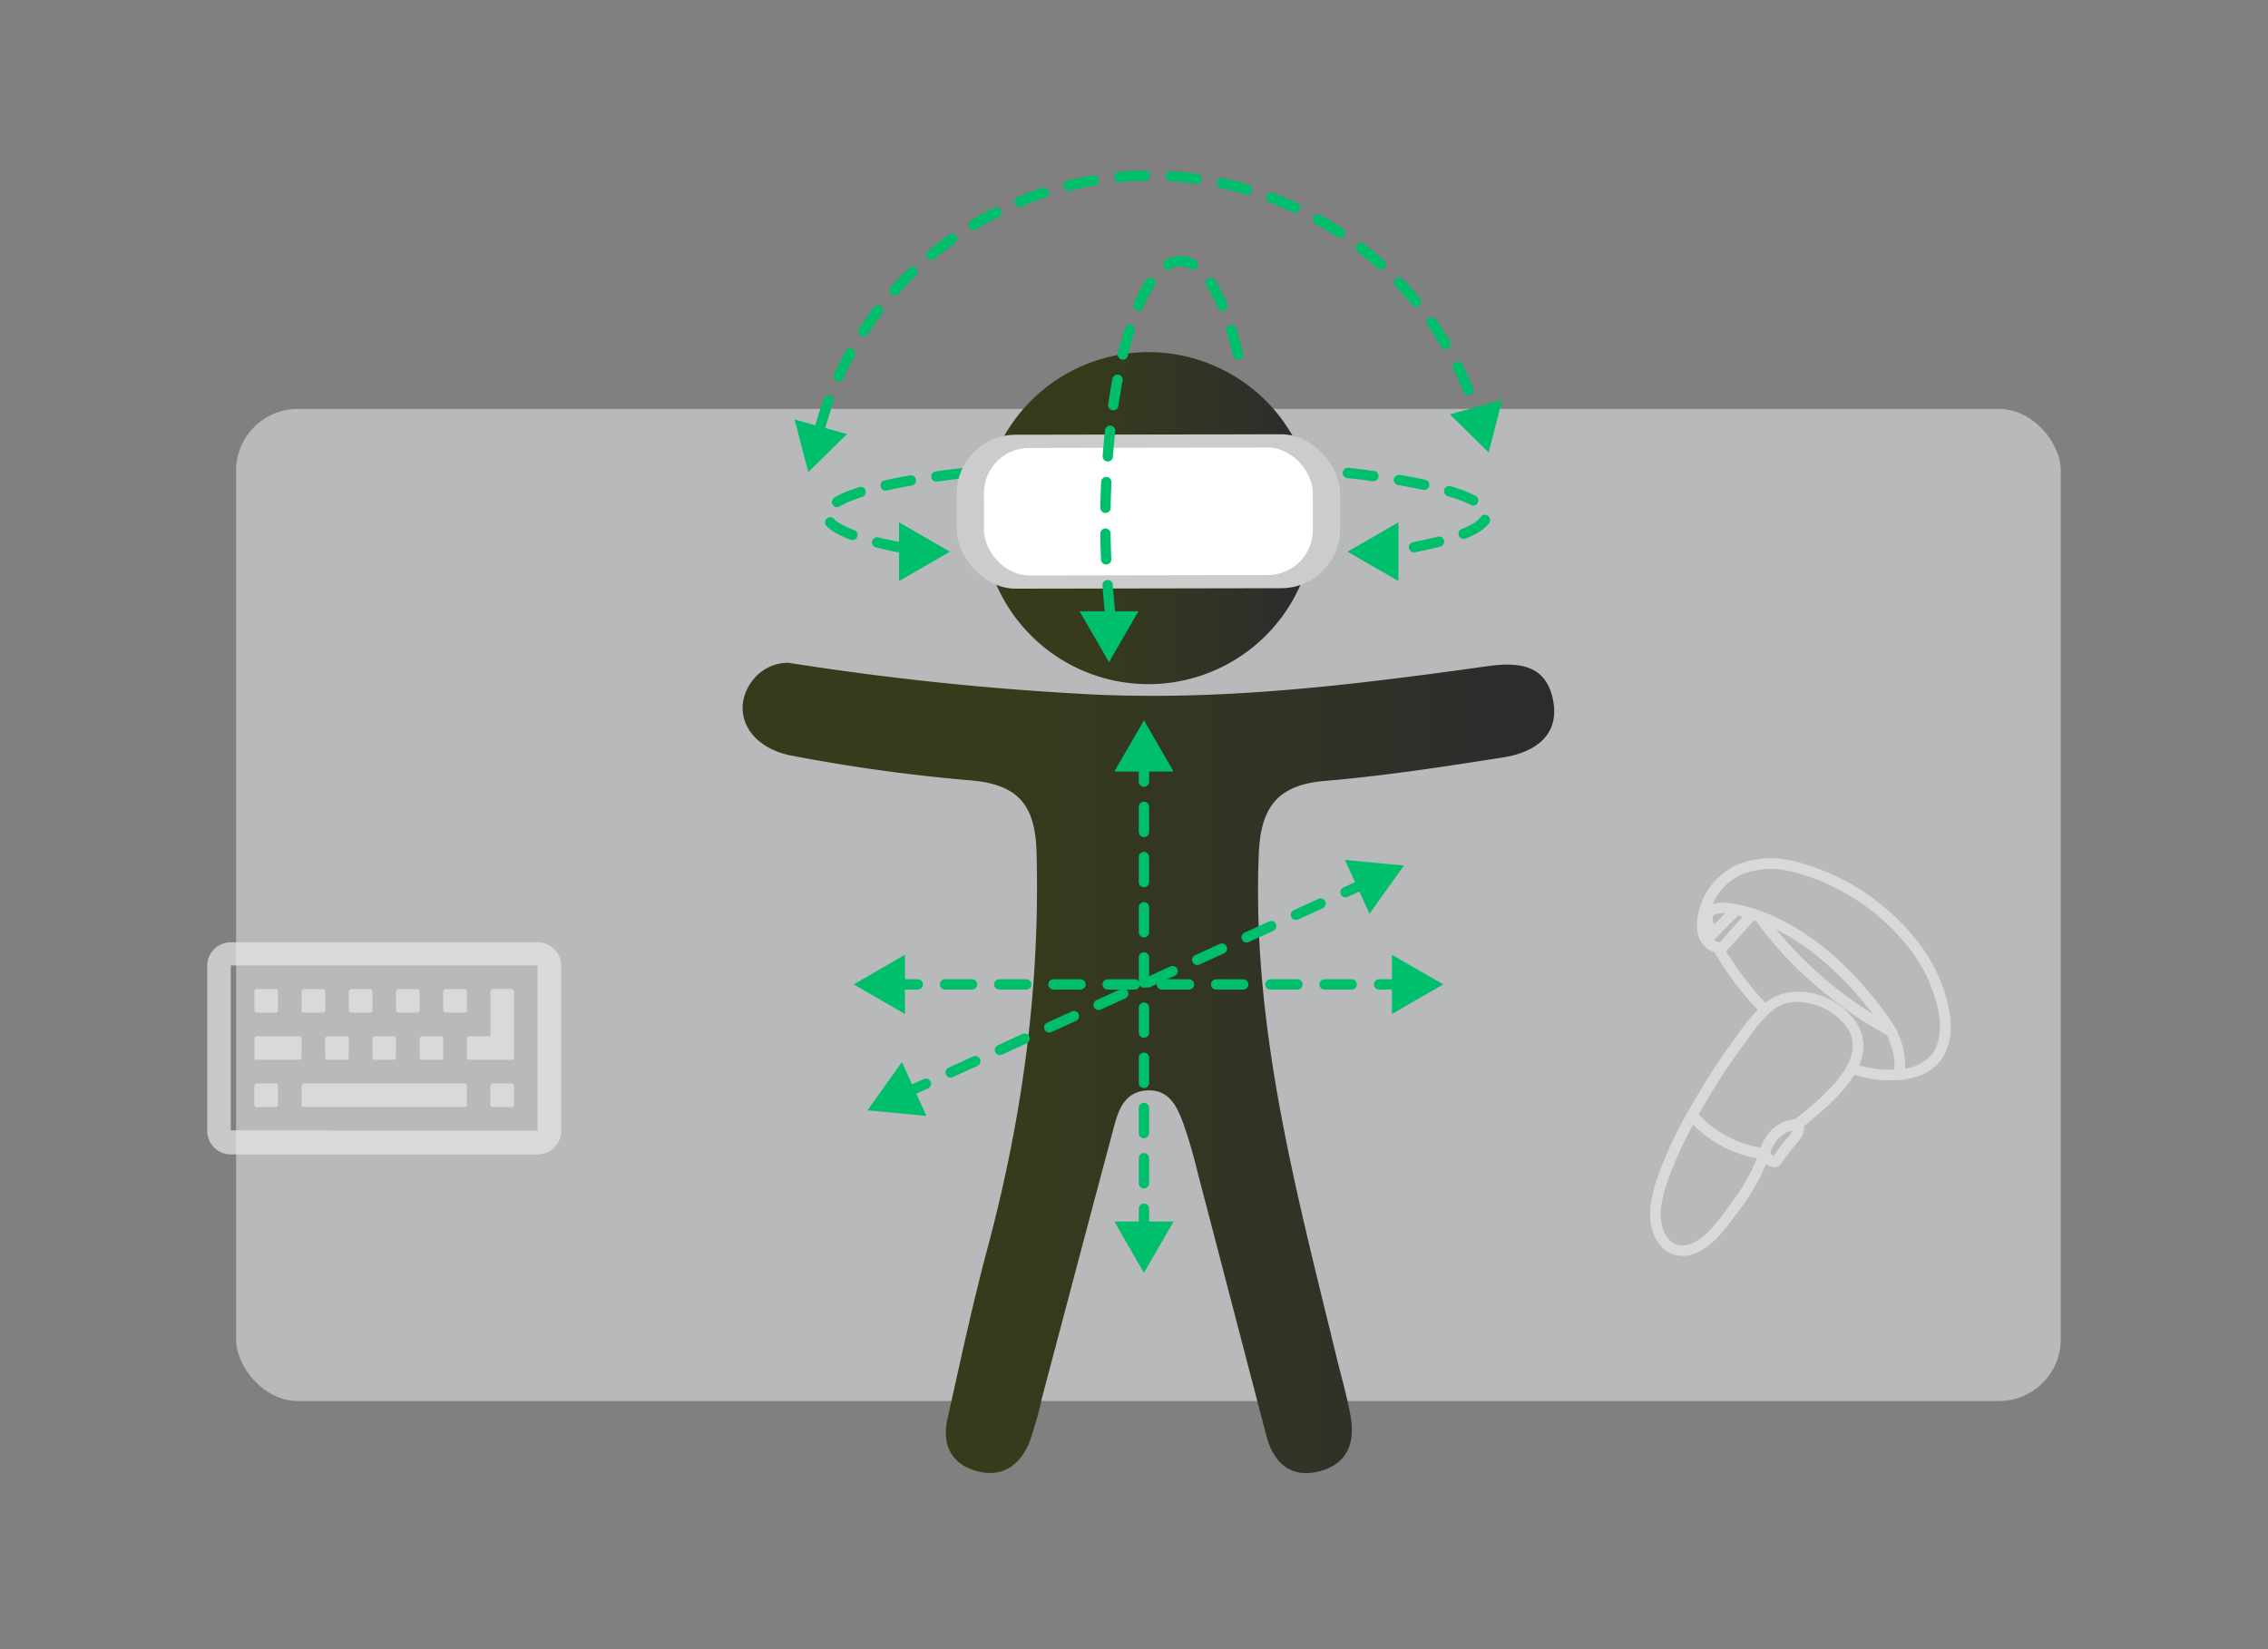 <svg id="图层_1" data-name="图层 1" xmlns="http://www.w3.org/2000/svg" xmlns:xlink="http://www.w3.org/1999/xlink" viewBox="0 0 440 320"><rect x="0" y="0" width="440" height="320" fill="#808080" stroke="none"/><defs><style>.cls-1{fill:#f0f2f7;opacity:0.5;}.cls-10,.cls-2,.cls-8,.cls-9{fill:none;stroke:#00bf6c;stroke-linecap:round;stroke-linejoin:round;stroke-width:2px;}.cls-2{stroke-dasharray:5 5;}.cls-3{fill:url(#未命名的渐变_30);}.cls-4{fill:#ccc;}.cls-5{fill:#fff;}.cls-6{fill:url(#未命名的渐变_30-2);}.cls-7{fill:#00bf6c;}.cls-9{stroke-dasharray:4.87 4.87;}.cls-10{stroke-dasharray:5.26 5.26;}.cls-11{fill:#e6e7e8;opacity:0.7;}</style><linearGradient id="未命名的渐变_30" x1="190.59" y1="100.55" x2="255.01" y2="100.55" gradientUnits="userSpaceOnUse"><stop offset="0.33" stop-color="#363b1c"/><stop offset="1" stop-color="#2b2c2e"/></linearGradient><linearGradient id="未命名的渐变_30-2" x1="144.08" y1="207.23" x2="301.52" y2="207.23" xlink:href="#未命名的渐变_30"/></defs><title>开发者网站配图</title><rect class="cls-1" x="45.8" y="79.34" width="354" height="192.51" rx="12"/><path class="cls-2" d="M175.05,106.31c-9.17-1.74-14.68-4-14.68-6.4,0-5.55,28.67-10,64-10s64,4.49,64,10c0,2.65-6.57,5.07-17.31,6.86"/><path class="cls-3" d="M190.59,100.55a32.21,32.21,0,1,0,32.22-32.22,32.21,32.21,0,0,0-32.22,32.22Z"/><rect class="cls-4" x="185.62" y="84.29" width="74.36" height="29.87" rx="11.43" transform="translate(-0.18 0.41) rotate(-0.1)"/><rect class="cls-5" x="190.9" y="86.86" width="63.8" height="24.74" rx="8.75" transform="translate(-0.18 0.41) rotate(-0.1)"/><path class="cls-6" d="M152.94,128.6a560.21,560.21,0,0,0,56.28,6c26.79,1.61,53.17-1.67,79.53-5.36,6.28-.87,11.11,0,12.49,6.32,1.53,7.06-3.41,10.42-9.6,11.4-11.5,1.81-23,3.58-34.63,4.57-9.23.78-12.43,5.16-12.8,14.15-1.38,33.47,7.22,65.31,15,97.32.94,3.88,2.07,7.72,2.78,11.65,1,5.2-.56,9.5-6.13,10.86s-8.83-1.73-10.2-7Q239,253,232.31,227.36a95.51,95.51,0,0,0-2.82-9.57c-1.18-3.1-2.64-6.35-6.82-6.21s-5.55,3.35-6.43,6.6c-4.74,17.66-9.39,35.36-14.08,53a71.74,71.74,0,0,1-2.44,8.64c-1.84,4.52-5.31,7-10.29,5.61s-6.72-5.24-5.61-10.15c2.47-11,4.82-22.11,7.74-33,6.76-25.24,10.26-50.78,9.53-77-.26-9.26-3.72-13.1-12.84-13.86a336,336,0,0,1-34.59-4.78c-8.58-1.6-12-8.64-7.8-14.43A8.74,8.74,0,0,1,152.94,128.6Z"/><path class="cls-2" d="M215.32,118.51a167.51,167.51,0,0,1-.87-17.25c0-27.95,6.52-50.62,14.56-50.62,4.91,0,9.25,8.46,11.89,21.41"/><polygon class="cls-7" points="215.15 128.49 220.85 118.61 209.44 118.61 215.15 128.49"/><polygon class="cls-7" points="184.29 107.05 174.41 101.35 174.41 112.75 184.29 107.05"/><polygon class="cls-7" points="261.42 107.05 271.3 101.35 271.3 112.75 261.42 107.05"/><line class="cls-8" x1="221.93" y1="149.17" x2="221.93" y2="151.67"/><line class="cls-9" x1="221.93" y1="156.55" x2="221.93" y2="232.09"/><line class="cls-8" x1="221.93" y1="234.53" x2="221.93" y2="237.03"/><line class="cls-8" x1="175.56" y1="191.01" x2="178.06" y2="191.01"/><line class="cls-10" x1="183.33" y1="191.01" x2="264.91" y2="191.01"/><line class="cls-8" x1="267.54" y1="191.01" x2="270.04" y2="191.01"/><polygon class="cls-7" points="221.93 246.98 227.68 237.03 216.19 237.03 221.93 246.98"/><polygon class="cls-7" points="221.93 139.76 216.19 149.71 227.68 149.71 221.93 139.76"/><polygon class="cls-7" points="279.99 191.01 270.04 185.26 270.04 196.75 279.99 191.01"/><polygon class="cls-7" points="165.61 191.01 175.56 185.26 175.56 196.75 165.61 191.01"/><line class="cls-8" x1="177.35" y1="211.31" x2="179.63" y2="210.28"/><line class="cls-10" x1="184.42" y1="208.09" x2="258.63" y2="174.22"/><line class="cls-8" x1="261.03" y1="173.12" x2="263.3" y2="172.08"/><polygon class="cls-7" points="272.36 167.95 260.92 166.86 265.69 177.31 272.36 167.95"/><polygon class="cls-7" points="168.3 215.44 174.97 206.09 179.74 216.54 168.3 215.44"/><path class="cls-2" d="M159.24,82.43a66.49,66.49,0,0,1,128,.26"/><polygon class="cls-7" points="156.81 91.61 164.32 84.22 154.16 81.41 156.81 91.61"/><polygon class="cls-7" points="288.8 87.79 281.28 80.4 291.44 77.59 288.8 87.79"/><path class="cls-11" d="M108.88,187.33v32A4.59,4.59,0,0,1,104.3,224H44.77a4.58,4.58,0,0,1-4.57-4.58v-32a4.56,4.56,0,0,1,4.57-4.58H104.3a4.59,4.59,0,0,1,4.58,4.57Zm-4.58,32.06V187.33H44.77v32ZM53.93,192.48v3.43a.51.51,0,0,1-.57.58H49.92a.51.51,0,0,1-.57-.58v-3.43a.5.5,0,0,1,.57-.57h3.44a.51.51,0,0,1,.57.57Zm4.59,9.16v3.43a.51.51,0,0,1-.58.57h-8a.5.5,0,0,1-.57-.57v-3.43a.5.5,0,0,1,.57-.57h8a.51.51,0,0,1,.57.57Zm-4.59,9.16v3.44a.51.51,0,0,1-.58.57H49.92a.51.51,0,0,1-.58-.57V210.8a.51.51,0,0,1,.58-.57h3.43a.5.5,0,0,1,.57.57Zm9.16-18.32v3.43a.51.51,0,0,1-.57.58H59.08a.51.51,0,0,1-.57-.58v-3.43a.5.5,0,0,1,.57-.57h3.44A.51.51,0,0,1,63.09,192.48ZM90.56,210.8v3.44a.5.5,0,0,1-.57.57H59.08a.5.5,0,0,1-.57-.57V210.8a.51.51,0,0,1,.57-.57H90a.51.51,0,0,1,.58.57Zm-22.9-9.16v3.43a.5.5,0,0,1-.57.57H63.65a.5.5,0,0,1-.57-.57v-3.43a.5.5,0,0,1,.57-.57h3.44a.5.5,0,0,1,.57.57Zm4.59-9.16v3.43a.51.51,0,0,1-.58.58H68.24a.51.51,0,0,1-.58-.58v-3.43a.51.51,0,0,1,.58-.57h3.43a.51.51,0,0,1,.57.57Zm4.57,9.16v3.43a.5.5,0,0,1-.57.57H72.81a.5.5,0,0,1-.57-.57v-3.43a.5.5,0,0,1,.57-.57h3.44A.51.51,0,0,1,76.82,201.64Zm4.58-9.16v3.43a.51.51,0,0,1-.57.58H77.4a.51.51,0,0,1-.57-.58v-3.43a.5.5,0,0,1,.57-.57h3.44a.51.51,0,0,1,.57.57ZM86,201.64v3.43a.5.5,0,0,1-.57.57H82a.5.5,0,0,1-.57-.57v-3.43a.5.5,0,0,1,.57-.57h3.44a.51.51,0,0,1,.57.57Zm4.58-9.16v3.43a.51.51,0,0,1-.57.58H86.55a.51.51,0,0,1-.57-.58v-3.43a.5.5,0,0,1,.57-.57H90A.51.51,0,0,1,90.56,192.48Zm9.14,0v12.59a.5.5,0,0,1-.57.57h-8a.5.5,0,0,1-.57-.57v-3.43a.5.5,0,0,1,.57-.57h4v-8.61a.51.51,0,0,1,.57-.57h3.44a.52.52,0,0,1,.57.58Zm0,18.32v3.44a.5.5,0,0,1-.57.57H95.7a.51.51,0,0,1-.58-.57V210.8a.51.51,0,0,1,.58-.57h3.43A.5.5,0,0,1,99.7,210.8Z"/><path class="cls-11" d="M378.09,195.74a31.15,31.15,0,0,0-5.89-12.81A43.94,43.94,0,0,0,347.62,167a17.63,17.63,0,0,0-10.45.74,13.48,13.48,0,0,0-7.5,8.66c-.05.15-1.23,3.93.42,6.49a4.59,4.59,0,0,0,2.52,1.88A60.94,60.94,0,0,0,341,195.94a49,49,0,0,0-4.73,6c-.34.47-.66.94-1,1.39-2,2.75-4,5.84-6.08,9.42a92.29,92.29,0,0,0-6.19,12c-1.87,4.58-4.7,11.5-1.26,16.44.1.14.2.28.31.41a5.65,5.65,0,0,0,3,1.93,6.29,6.29,0,0,0,1.41.16c4.43,0,8-4.84,10.42-8.15l.7-.94a39,39,0,0,0,5.06-8.78,2.49,2.49,0,0,0,1.54.66h0a1.74,1.74,0,0,0,1.47-.83c.86-1.32,2.51-3.31,2.51-3.31h0c1.4-1.54,2-2.72,1.78-3.71a.24.24,0,0,0,0-.09l.56-.46c2.95-2.45,7-5.77,9.25-9.54a21.07,21.07,0,0,0,7.09,1.07h.24c4.26,0,7.62-1.41,9.45-3.9S378.88,199.73,378.09,195.74Zm-44.5-12.85a3.07,3.07,0,0,1-1.1-.47l4.71-4.77.88.22Zm-1-3.52a2.19,2.19,0,0,1-.3-1.55c.16-.35.85-.58,1.8-.62,0,0,.22,0,.61,0Zm3.32,54-.71,1c-2.36,3.22-5.93,8.07-9.69,7.2a3.56,3.56,0,0,1-1.87-1.23h0l-.21-.28c-2.8-4-.22-10.3,1.51-14.54a71,71,0,0,1,3.54-7.29,23,23,0,0,0,12.38,6.51A37.07,37.07,0,0,1,335.91,233.37Zm8.14-9.05a3.69,3.69,0,0,1-.6-.63,6.54,6.54,0,0,1,3.22-4,7.31,7.31,0,0,1,1.08-.29h0a7.16,7.16,0,0,1-1.18,1.6C346.52,221.08,345,222.92,344.05,224.32Zm4.1-5,.08,0,0,0Zm11.26-15.85c-.44,4.9-6.59,10-10.26,13l-.66.55a5.82,5.82,0,0,1-1.16.32,6.32,6.32,0,0,0-1.61.48,8.37,8.37,0,0,0-4.12,4.87,21.24,21.24,0,0,1-12.05-6.45c.47-.82.95-1.63,1.42-2.43,2.08-3.53,4-6.56,6-9.27.33-.45.66-.92,1-1.4,1.77-2.53,3.78-5.39,6.05-7.19a7.43,7.43,0,0,1,4.73-1.55,12.42,12.42,0,0,1,9.06,4.3A6.23,6.23,0,0,1,359.41,203.47Zm7.63,4.08a19.06,19.06,0,0,1-6.36-.86,10.3,10.3,0,0,0,.8-3,8.34,8.34,0,0,0-2.12-6.27c-4.83-5.76-12.66-6.22-16.66-3l-.21.18a64,64,0,0,1-7.61-10l5.39-6,.5.18c5.83,8.34,15.68,16.92,25.22,22a12.62,12.62,0,0,1,1.52,6.87Zm-22.43-27.19c4.89,2.45,11.74,7.22,18.7,16.38A76.71,76.71,0,0,1,344.61,180.36Zm30.22,24.14a8,8,0,0,1-5.22,2.83,15.62,15.62,0,0,0-2.86-9.4c-15.77-22.49-32-22.8-32.69-22.81a6.54,6.54,0,0,0-1.78.3,11,11,0,0,1,5.7-5.77,15.58,15.58,0,0,1,9.2-.62,41.75,41.75,0,0,1,23.37,15.17,29,29,0,0,1,5.5,11.94C376.44,198.12,376.81,201.83,374.83,204.5Z"/></svg>